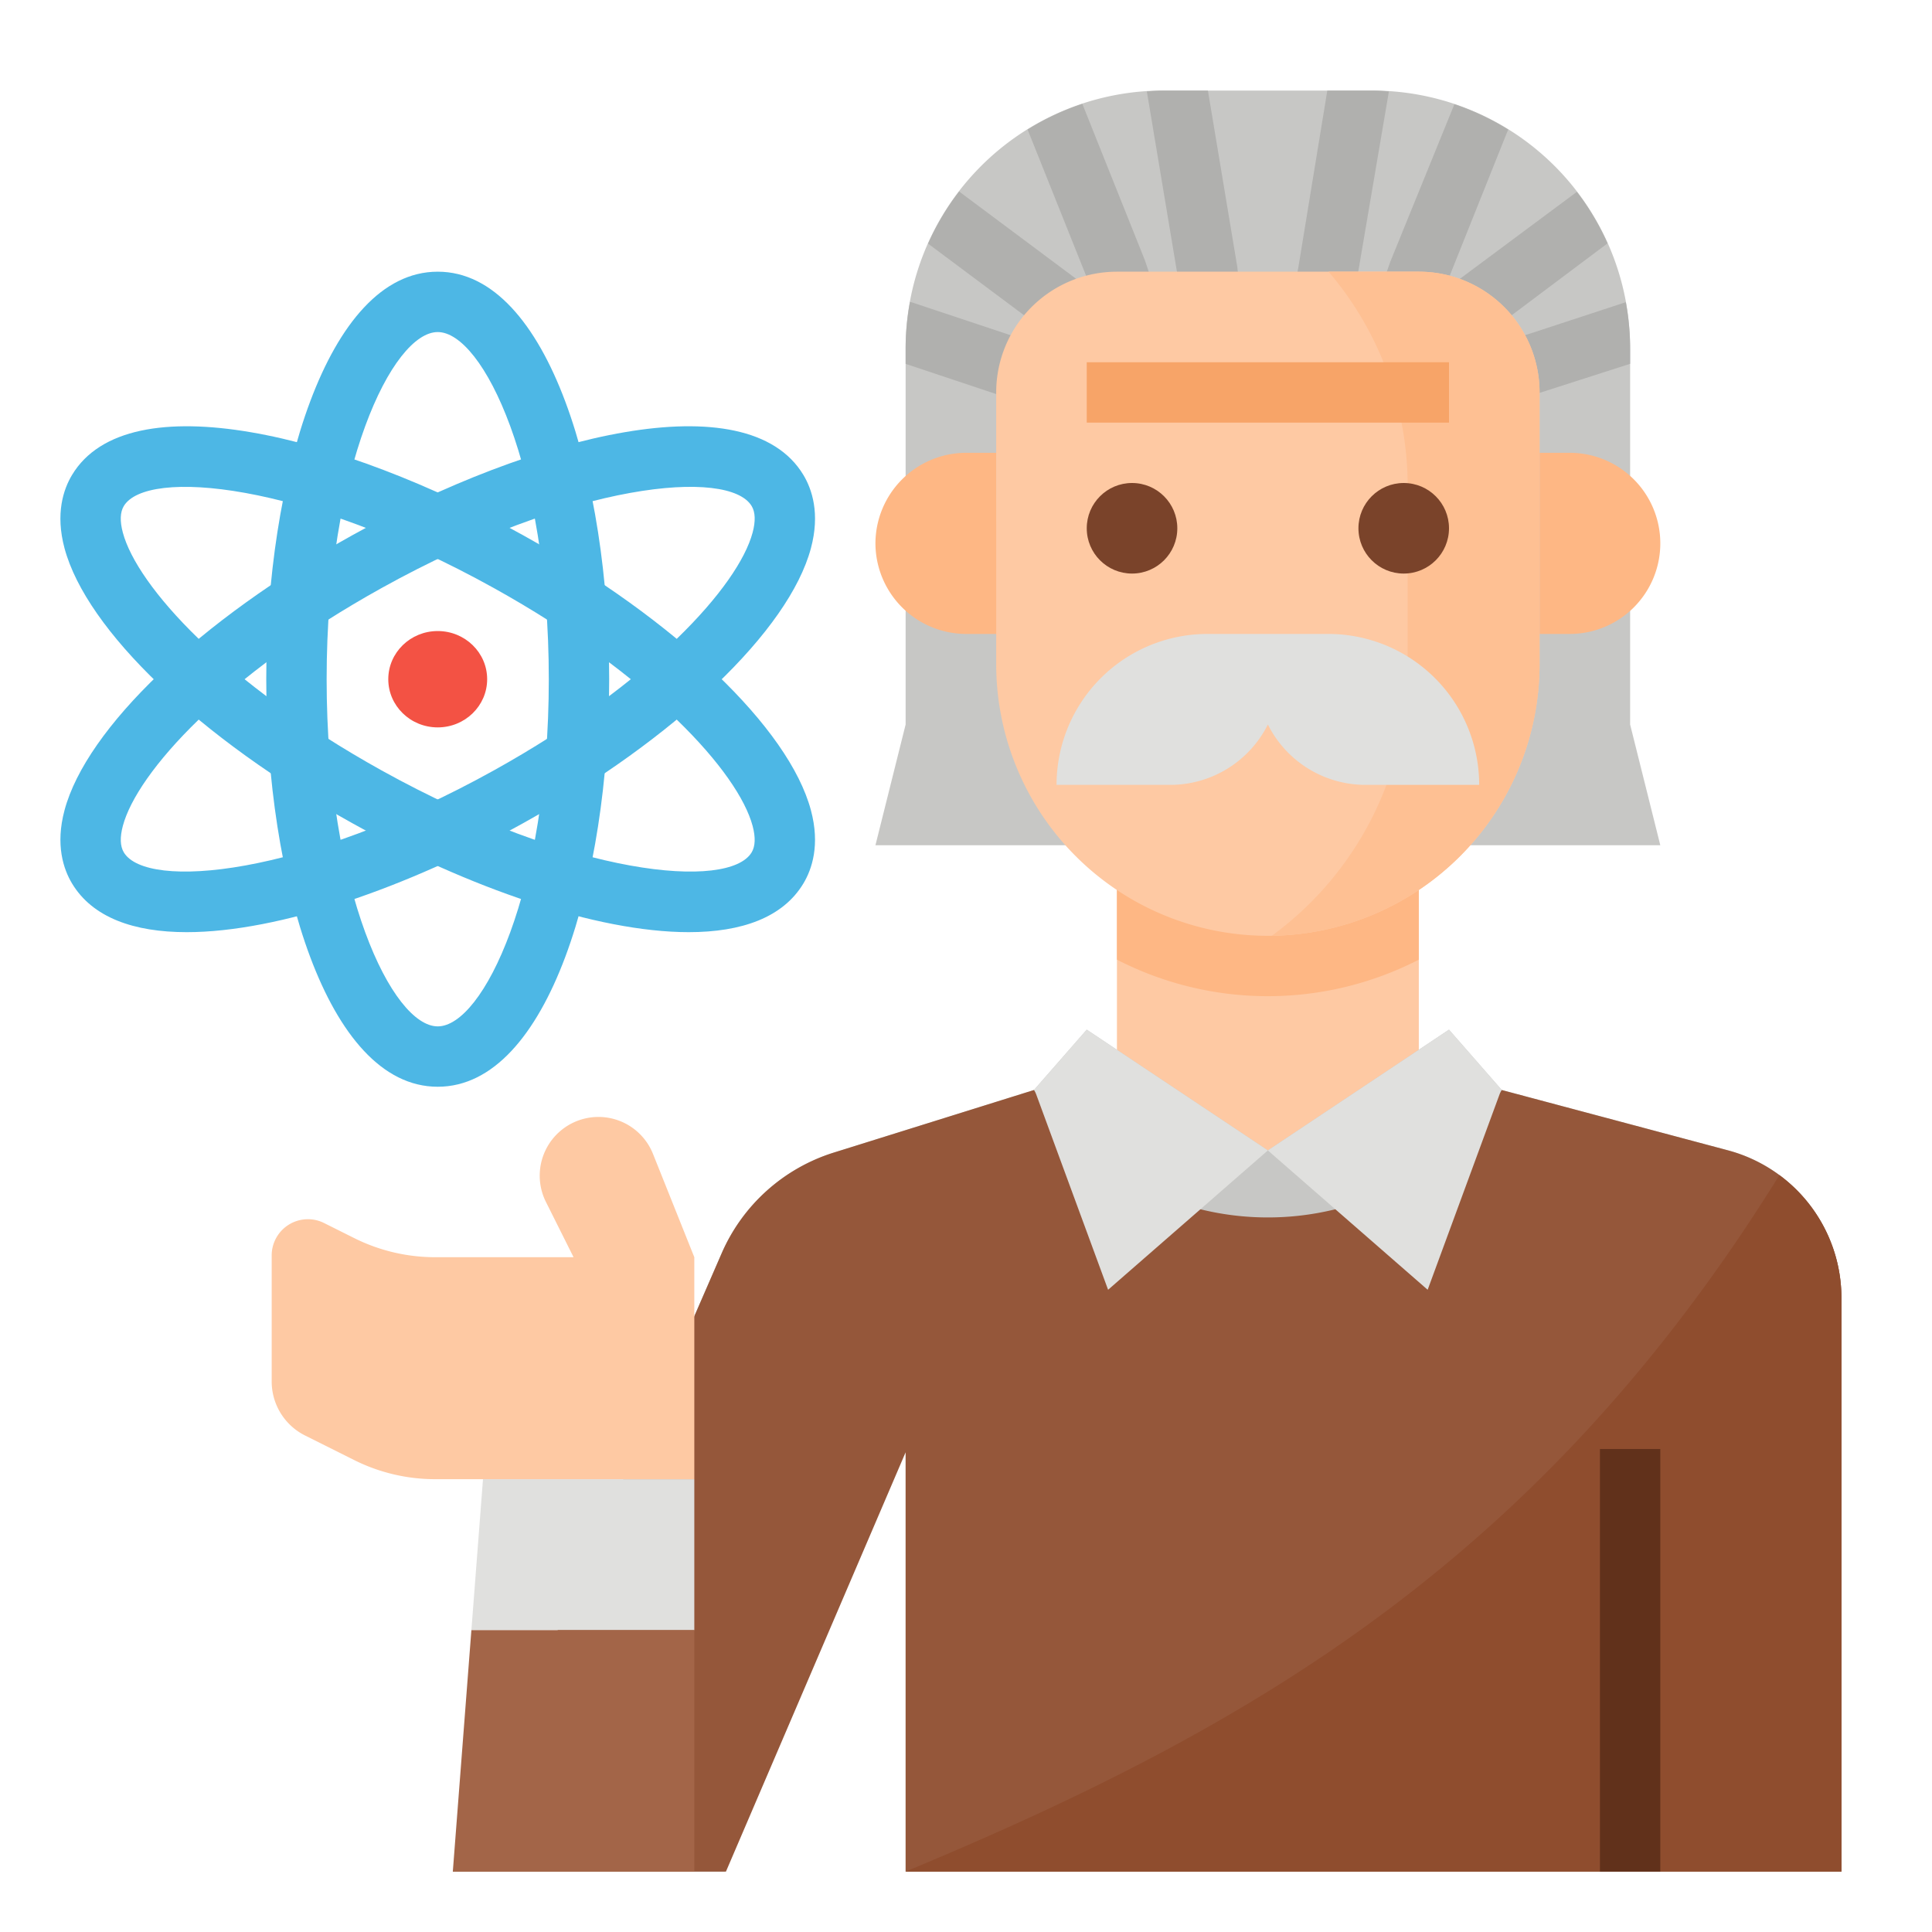 <svg height="512" viewBox="0 0 512 512" width="512" xmlns="http://www.w3.org/2000/svg"><path d="m376 278.208v-62.208h-80v62.208l-22 10.666 62 47.126 62-47.126z" fill="#fec9a3"/><path d="m457.925 304.854-59.925-15.98-14-16-48 32-48-32-14 16-53.05 16.579a48 48 0 0 0 -29.7 26.676l-71.25 163.871h72l48-112v112h248v-152a40.514 40.514 0 0 0 -30.075-39.146z" fill="#c7c7c5"/><path d="m376 254.318v-38.318h-80v38.318a87.469 87.469 0 0 0 80 0z" fill="#feb784"/><path d="m412 44a68.283 68.283 0 0 0 -48.284-20h-55.432a68.284 68.284 0 0 0 -68.284 68.284v99.716l-8 32h208l-8-32v-99.716a68.283 68.283 0 0 0 -20-48.284z" fill="#c7c7c5"/><g fill="#b0b0ae"><path d="m341.461 85.234 15.75 2.86 10.689-62.844.164-1.035c-1.446-.092-2.889-.215-4.346-.215h-11.969l-7.624 46.57z"/><path d="m363.781 82.7 15.11 5.282 2.093-6 7.816 10.418 37.217-27.914a68.193 68.193 0 0 0 -8.124-13.647l-35.165 26.142.7-2.012 15.937-39.852.331-.783a68.219 68.219 0 0 0 -14.268-6.718l-16.983 41.743z"/><path d="m392.367 92.336 4.594 15.328 35.039-11.25v-4.13a68.169 68.169 0 0 0 -1.147-12.2l-25.153 8.252z"/><path d="m312.047 72.883 1.336 12 15.906-1.766-1.4-12.429-7.781-46.688h-11.824c-1.468 0-2.92.123-4.376.217l.2 1.1z"/><path d="m282.273 92.2 8.538-10.447 2.259 6.783 15.188-5.062-4.828-14.443-16.6-41.507a68.168 68.168 0 0 0 -14.51 6.8l16.089 40.205.923 2.768-4.532-3.697-30.622-22.854a68.143 68.143 0 0 0 -8.23 13.818l28.99 21.636z"/><path d="m280.531 93.07-38.331-12.765-1.036-.3a68.14 68.14 0 0 0 -1.164 12.279v4.146l35.469 11.828z"/></g><path d="m416 120h-8v48h8a24 24 0 0 0 24-24 24 24 0 0 0 -24-24z" fill="#feb784"/><path d="m256.4 120h-.4a24.071 24.071 0 0 0 -24 24 24.071 24.071 0 0 0 24 24h8.48l-.48-48z" fill="#feb784"/><path d="m408 104v72a72 72 0 0 1 -70.95 71.99c-.35.01-.7.01-1.05.01a72.006 72.006 0 0 1 -72-72v-72a32 32 0 0 1 32-32h80a32 32 0 0 1 32 32z" fill="#fec9a3"/><path d="m408 104v72a72 72 0 0 1 -70.95 71.99 87.831 87.831 0 0 0 36-70.99v-48a87.618 87.618 0 0 0 -20.96-57h23.91a32 32 0 0 1 32 32z" fill="#fec093"/><circle cx="300" cy="140" fill="#7a432a" r="12"/><circle cx="372" cy="140" fill="#7a432a" r="12"/><path d="m288 96h96v16h-96z" fill="#f7a468"/><path d="m352 168h-32a40 40 0 0 0 -40 40h30.111a28.944 28.944 0 0 0 25.889-16 28.944 28.944 0 0 0 25.888 16h30.112a40 40 0 0 0 -40-40z" fill="#e0e0de"/><ellipse cx="116" cy="180" fill="#f35244" rx="13.102" ry="12.766"/><path d="m116 288c-29.516 0-45.438-55.641-45.438-108s15.922-108 45.438-108 45.438 55.641 45.438 108-15.922 108-45.438 108zm0-200c-12 0-29.438 35.836-29.438 92s17.438 92 29.438 92 29.438-35.836 29.438-92-17.438-92-29.438-92z" fill="#4db7e5"/><path d="m49.469 247.031c-14.031 0-24.961-3.883-30.383-12.914-2.266-3.773-4.453-10.211-1.984-19.406 5.828-21.773 35.773-50.383 76.3-72.883 48.1-26.719 104.61-40.766 119.516-15.945 2.266 3.773 4.453 10.211 1.984 19.406-5.828 21.773-35.773 50.383-76.3 72.883-30.602 16.992-64.61 28.859-89.133 28.859zm51.7-91.219c-41.75 23.188-64.836 48.93-68.609 63.04-.813 3.031-.727 5.4.25 7.031 6 10 47.187 6.515 98.031-21.7 41.75-23.188 64.836-48.93 68.609-63.04.813-3.031.727-5.4-.25-7.031-6-10-47.179-6.523-98.031 21.7z" fill="#4db7e5"/><path d="m182.531 247.031c-24.531 0-58.523-11.867-89.133-28.859-40.523-22.5-70.468-51.11-76.3-72.883-2.469-9.195-.282-15.633 1.984-19.406 14.906-24.821 71.406-10.766 119.516 15.945 40.523 22.5 70.468 51.11 76.3 72.883 2.469 9.195.282 15.633-1.984 19.406-5.422 9.031-16.352 12.914-30.383 12.914zm-81.367-42.843c50.836 28.21 92.016 31.7 98.031 21.7.977-1.633 1.063-4 .25-7.031-3.773-14.11-26.859-39.852-68.609-63.04-50.859-28.234-92.031-31.7-98.031-21.7-.977 1.633-1.063 4-.25 7.031 3.773 14.11 26.859 39.852 68.609 63.04z" fill="#4db7e5"/><path d="m488 344v152h-248v-111.13l-47.62 111.13h-72.38l71.25-163.87a48.034 48.034 0 0 1 29.7-26.68l53.05-16.58c29.07 45.02 94.93 45.02 124 0l59.93 15.98a40.528 40.528 0 0 1 30.07 39.15z" fill="#95573a"/><path d="m293.657 341.803 42.343-36.929-48-32-14 16h.182z" fill="#e0e0de"/><path d="m378.343 341.803-42.343-36.929 48-32 14 16h-.182z" fill="#e0e0de"/><path d="m184 392h-56l-3.077 40h59.077z" fill="#e0e0de"/><path d="m124.923 432-4.923 64h64v-64z" fill="#a36548"/><path d="m154.821 296.467a15.563 15.563 0 0 0 -10.145 22.058l7.324 14.647h-36.669a48 48 0 0 1 -21.466-5.067l-7.972-3.986a9.6 9.6 0 0 0 -13.893 8.586v33.406a16 16 0 0 0 8.845 14.311l13.02 6.511a48 48 0 0 0 21.466 5.067h68.669v-58.828l-10.955-27.387a15.562 15.562 0 0 0 -18.224-9.318z" fill="#fec9a3"/><path d="m488 344v152h-248v-.02c91.66-38.12 168.14-82.42 231.57-184.56a40.519 40.519 0 0 1 16.43 32.58z" fill="#8f4d2e"/><path d="m424 384h16v112h-16z" fill="#61311b"/></svg>